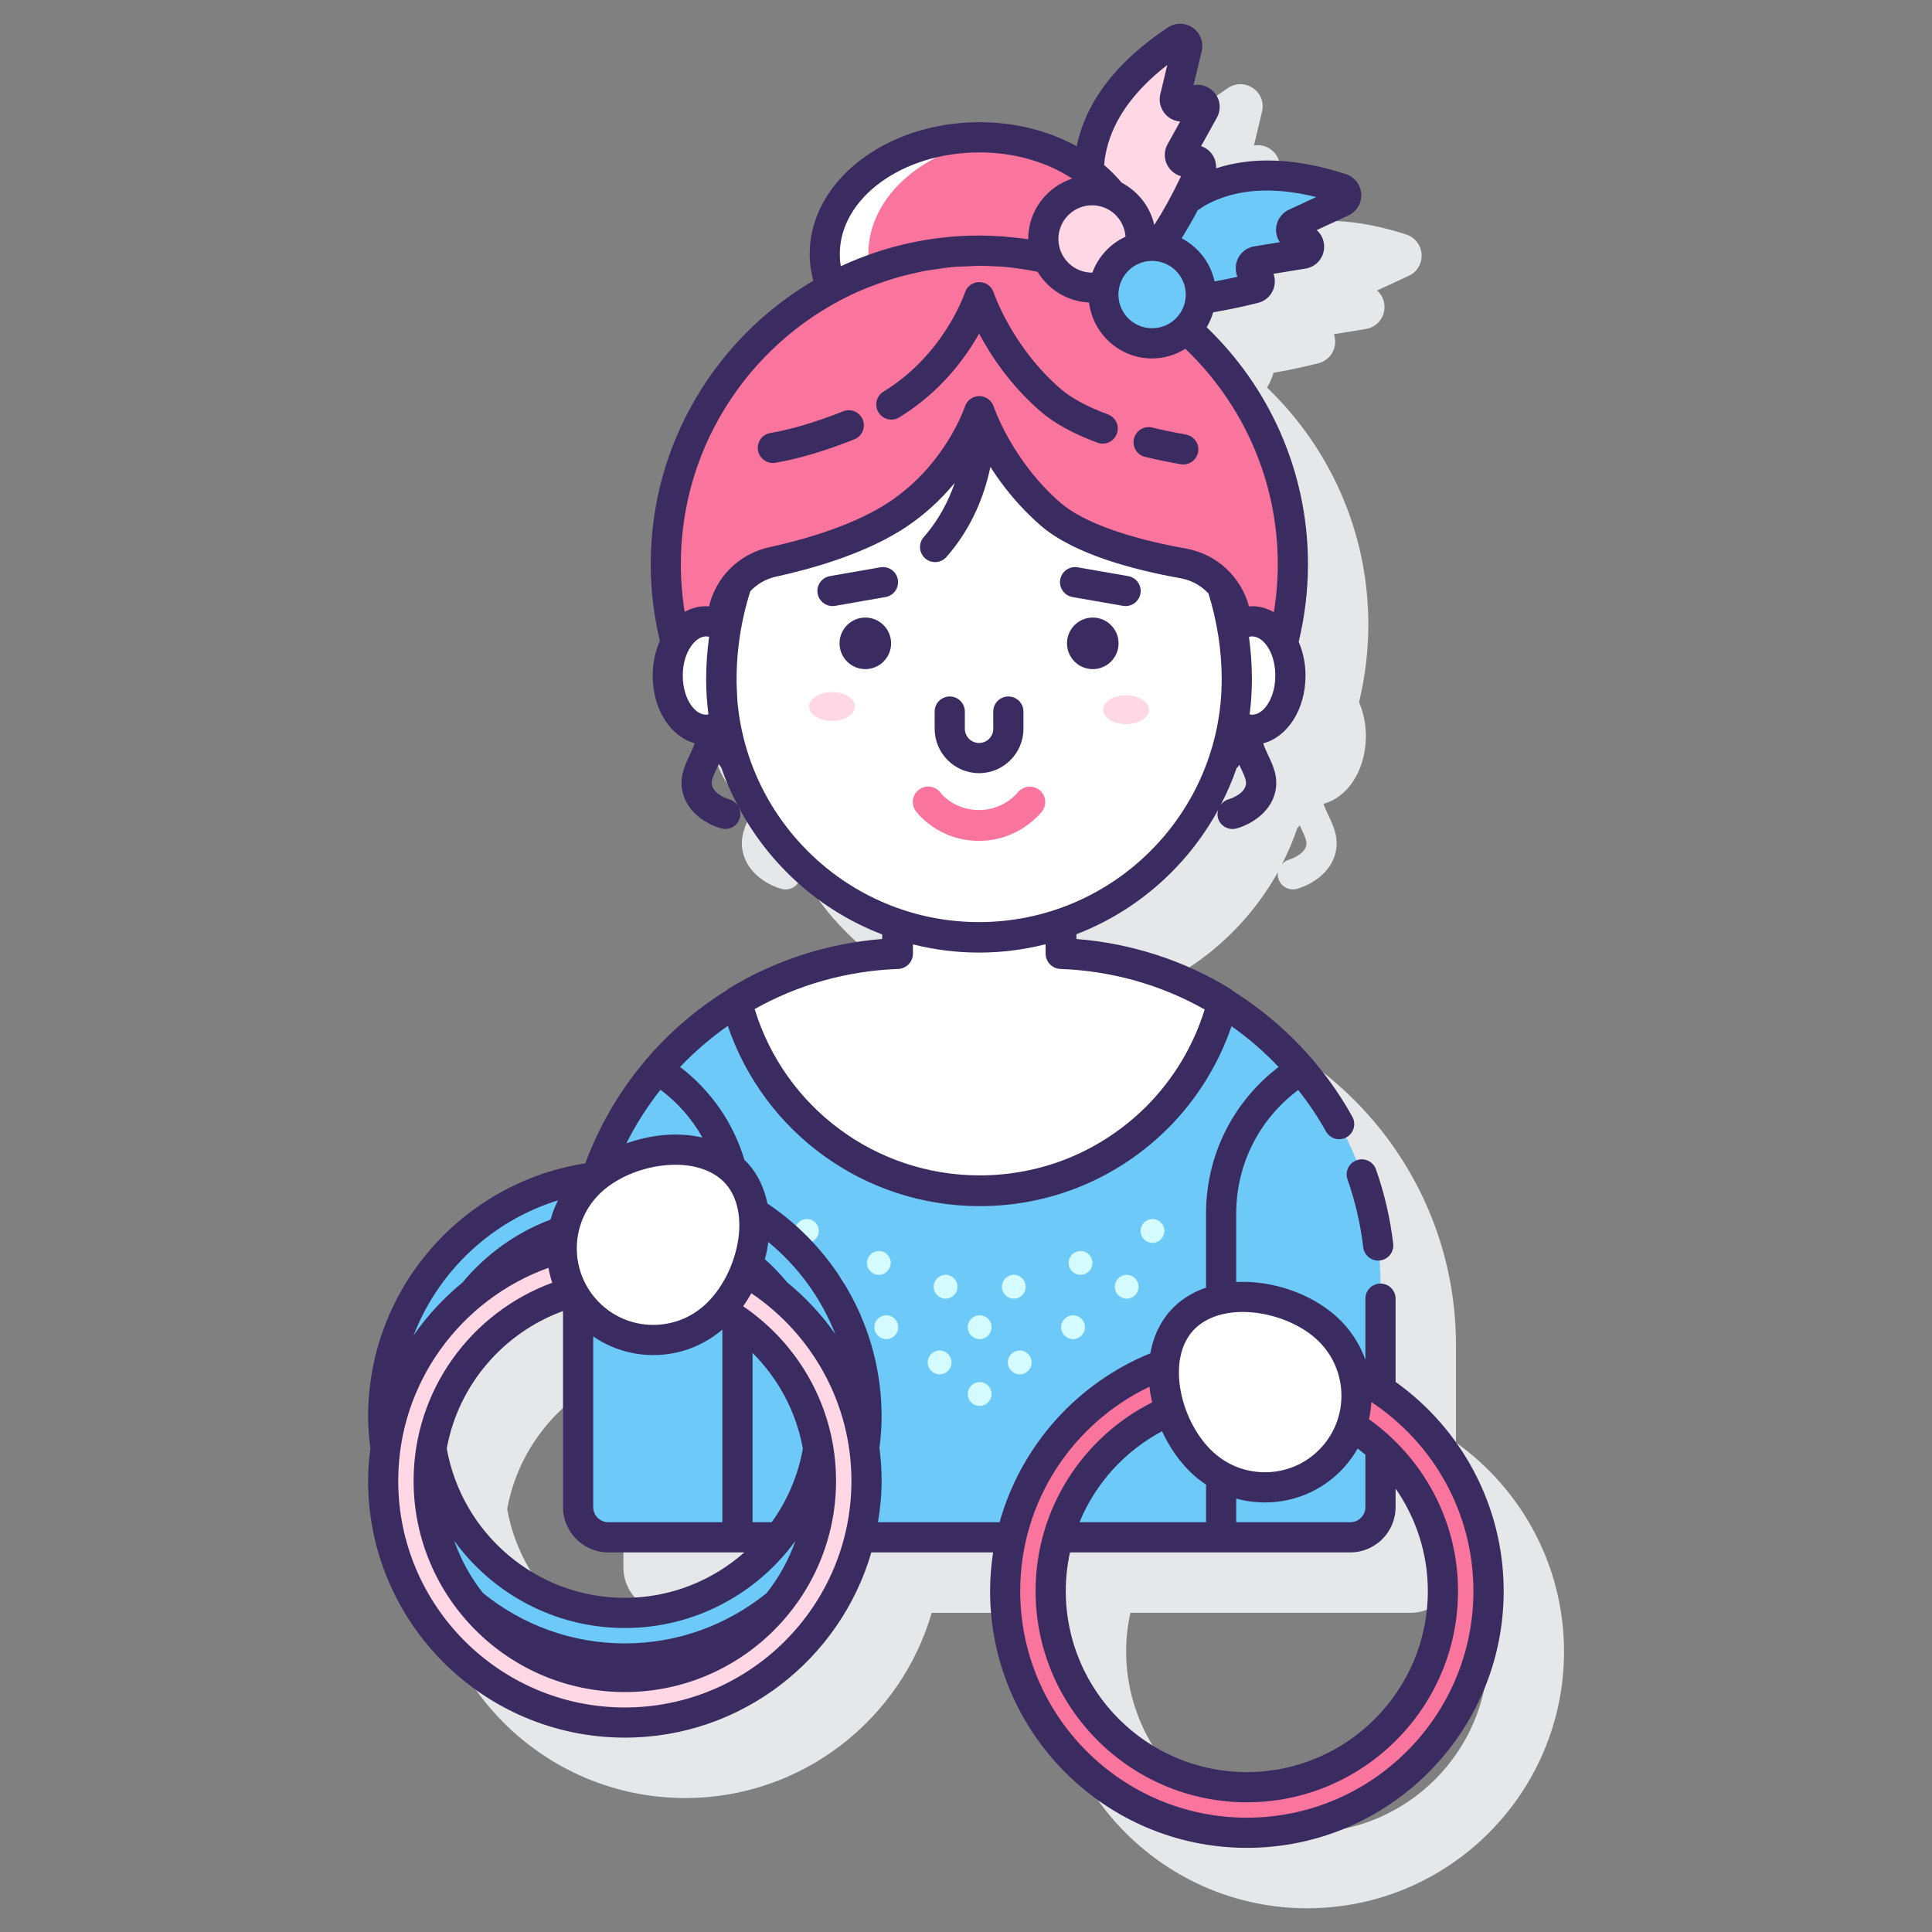 <?xml version="1.0" encoding="utf-8"?>
<!-- Generator: Adobe Illustrator 22.0.1, SVG Export Plug-In . SVG Version: 6.00 Build 0)  -->
<svg version="1.1" id="Layer_1" xmlns="http://www.w3.org/2000/svg" xmlns:xlink="http://www.w3.org/1999/xlink" x="0px" y="0px"
	 viewBox="0 0 128 128" style="enable-background:new 0 0 128 128;" xml:space="preserve">
<rect x="0" y="0" width="128" height="128" fill="#808080" stroke="none"/>
<style type="text/css">
	.st0{fill:#3A2C60;}
	.st1{fill:#E6E7E8;}
	.st2{fill:#6DC9F7;}
	.st3{fill:#FFFFFF;}
	.st4{fill:#FA759E;}
	.st5{fill:#FFD7E5;}
	.st6{fill:#D4FBFF;}
	.st7{fill:#0089EF;}
</style>
<g>
	<path class="st1" d="M96.461,95.572v-6.47c0-5.622-2.035-10.775-5.402-14.77c-0.002-0.004-0.002-0.008-0.004-0.011
		c-0.018-0.029-0.047-0.045-0.068-0.072c-3.851-4.525-9.421-7.538-15.692-8.024v-0.336c3.994-1.528,7.315-4.419,9.373-8.118
		c-0.021,0.133-0.018,0.271,0.019,0.409c0.118,0.449,0.523,0.746,0.966,0.746c0.085,0,0.171-0.011,0.256-0.034
		c0.815-0.215,2.28-0.979,2.593-2.479c0.196-0.947-0.169-1.714-0.49-2.392c-0.128-0.268-0.244-0.517-0.33-0.768
		c1.624-0.427,2.811-2.249,2.811-4.497c0-0.822-0.172-1.575-0.453-2.236c0.402-1.664,0.616-3.384,0.616-5.142
		c0-6.164-2.579-11.734-6.709-15.699c0.183-0.304,0.323-0.633,0.425-0.98c1.043-0.179,2.069-0.405,2.979-0.634
		c0.615-0.155,1.06-0.685,1.104-1.317c0.015-0.211-0.016-0.417-0.084-0.606l2.122-0.346c0.655-0.107,1.146-0.622,1.224-1.28
		c0.057-0.493-0.13-0.96-0.483-1.271l2.103-0.973c0.551-0.255,0.883-0.813,0.847-1.42c-0.037-0.611-0.437-1.127-1.018-1.316
		c-3.28-1.065-6.159-1.184-8.599-0.391c0.021-0.427-0.137-0.853-0.467-1.153c-0.156-0.142-0.336-0.246-0.527-0.31l1.044-1.879
		c0.322-0.58,0.224-1.284-0.245-1.753c-0.351-0.35-0.833-0.494-1.297-0.409l0.54-2.252c0.142-0.591-0.09-1.197-0.589-1.545
		c-0.502-0.35-1.153-0.356-1.663-0.019c-3.401,2.268-5.419,4.914-6.032,7.864c-1.421-0.779-3.083-1.314-4.897-1.507
		c-0.54-0.056-1.047-0.083-1.547-0.083c-6.201,0-11.247,3.918-11.247,8.734c0,0.596,0.085,1.188,0.241,1.769
		c-6.438,3.787-10.771,10.784-10.771,18.778c0,1.738,0.211,3.439,0.604,5.086c-0.295,0.673-0.476,1.447-0.476,2.292
		c0,2.238,1.177,4.052,2.79,4.489c-0.086,0.253-0.203,0.504-0.332,0.776c-0.322,0.678-0.688,1.446-0.489,2.394
		c0.312,1.499,1.775,2.263,2.591,2.478c0.085,0.022,0.171,0.033,0.256,0.033c0.442,0,0.848-0.296,0.966-0.745
		c0.046-0.173,0.028-0.342-0.014-0.504c2.059,3.755,5.42,6.687,9.464,8.225v0.323c-2.79,0.216-5.441,0.931-7.864,2.059
		c-0.069,0.031-0.137,0.062-0.206,0.093c-0.092,0.044-0.182,0.09-0.273,0.135c-0.704,0.337-1.394,0.703-2.06,1.112
		c-0.08,0.049-0.149,0.111-0.21,0.179c-1.904,1.228-3.615,2.728-5.078,4.447c-0.021,0.027-0.05,0.043-0.068,0.072
		c-0.002,0.004-0.002,0.008-0.004,0.011c-1.677,1.99-3.024,4.267-3.952,6.747c-8.127,1.277-14.369,8.307-14.369,16.786
		c0,0.72,0.06,1.425,0.147,2.122c-0.087,0.697-0.147,1.402-0.147,2.122c0,9.381,7.632,17.013,17.014,17.013
		c7.735,0,14.269-5.193,16.328-12.272h8.08c-0.127,0.838-0.214,1.689-0.214,2.562c0,9.381,7.632,17.013,17.014,17.013
		c9.381,0,17.013-7.632,17.013-17.013C103.617,103.707,100.784,98.66,96.461,95.572z M74.892,106.851h10.012h8.557
		c1.654,0,3-1.346,3-3v-1.255c1.344,1.938,2.137,4.285,2.137,6.816c0,6.614-5.38,11.994-11.993,11.994s-11.994-5.38-11.994-11.994
		C74.61,108.533,74.712,107.677,74.892,106.851z M41.302,90.851v13c0,1.654,1.346,3,3,3h8.558h0.455
		c-2.115,1.866-4.883,3.009-7.918,3.009c-5.888,0-10.788-4.269-11.795-9.872C34.362,95.755,37.346,92.295,41.302,90.851z
		 M86.543,56.006c-0.137,0.653-1.142,0.951-1.145,0.952c-0.19,0.05-0.339,0.163-0.464,0.298c0.396-0.768,0.734-1.567,1.018-2.394
		c0.015-0.016,0.036-0.023,0.05-0.04c0.037-0.048,0.069-0.098,0.106-0.146c0.032,0.069,0.064,0.139,0.095,0.204
		C86.451,55.4,86.6,55.732,86.543,56.006z M52.306,56.958c-0.01-0.003-1.008-0.304-1.144-0.952
		c-0.057-0.275,0.092-0.607,0.339-1.127c0.038-0.08,0.078-0.167,0.118-0.252c0.049,0.064,0.091,0.132,0.141,0.195
		c0,0.001,0.001,0.001,0.002,0.002c0.294,0.862,0.647,1.696,1.062,2.494C52.694,57.153,52.525,57.016,52.306,56.958z"/>
	<g>
		<path class="st2" d="M74.668,19.253c0.509-2.006,3.309-10.297,14.188-6.766c0.407,0.132,0.446,0.698,0.058,0.878l-3.1,1.436
			c-0.371,0.172-0.36,0.703,0.017,0.86l0.605,0.252c0.436,0.181,0.362,0.821-0.105,0.897l-3.065,0.5
			c-0.467,0.076-0.541,0.718-0.103,0.898l0,0c0.419,0.172,0.381,0.778-0.058,0.889c-2.042,0.516-5.929,1.335-8.096,0.732
			C74.756,19.758,74.604,19.507,74.668,19.253z"/>
		<path class="st5" d="M79.742,7.317c0.229-0.413-0.226-0.868-0.639-0.638L78.53,6.997c-0.357,0.199-0.78-0.122-0.685-0.52
			l0.796-3.323c0.1-0.416-0.369-0.737-0.725-0.499c-5.062,3.375-6.081,7.031-5.738,9.962c0.059-0.003,0.115-0.018,0.175-0.018
			c1.785,0,3.231,1.447,3.231,3.231c0,0.194-0.025,0.382-0.058,0.566c0.258-0.066,0.524-0.112,0.802-0.112
			c0.133,0,0.259,0.023,0.387,0.039c1.184-1.617,2.222-3.725,2.82-5.059c0.185-0.413-0.267-0.819-0.661-0.597
			c-0.413,0.232-0.871-0.223-0.641-0.637L79.742,7.317z"/>
		<g>
			<g>
				<path class="st2" d="M79.814,65.717c0.406,0.216,0.805,0.444,1.195,0.685c-0.751,2.926-2.27,5.545-4.335,7.617
					c-3.014,3.007-7.176,4.872-11.769,4.872c-7.763,0-14.271-5.322-16.101-12.521c0.377-0.231,0.762-0.45,1.154-0.658
					c-6.934,3.69-11.656,10.987-11.656,19.389v14.749c0,1.105,0.896,2,2,2h49.16c1.105,0,2-0.895,2-2V85.102
					C91.461,76.703,86.743,69.409,79.814,65.717z"/>
			</g>
			<path class="st3" d="M70.294,61.195c-1.708,0.573-3.53,0.897-5.43,0.897c-1.889,0-3.7-0.319-5.399-0.885v1.969
				c-3.897,0.139-7.538,1.281-10.661,3.194c1.829,7.2,8.338,12.521,16.101,12.521c4.593,0,8.755-1.866,11.769-4.872
				c2.065-2.072,3.585-4.691,4.335-7.617c-3.135-1.932-6.795-3.087-10.714-3.226V61.195z"/>
		</g>
		<g>
			<circle class="st6" cx="55.167" cy="85.251" r="0.79"/>
			<circle class="st6" cx="74.647" cy="85.251" r="0.79"/>
			<circle class="st6" cx="71.094" cy="87.93" r="0.79"/>
			<path class="st6" d="M58.72,87.14c-0.436,0-0.79,0.354-0.79,0.79c0,0.436,0.354,0.79,0.79,0.79s0.79-0.354,0.79-0.79
				C59.51,87.494,59.156,87.14,58.72,87.14z"/>
			<circle class="st6" cx="62.253" cy="90.265" r="0.79"/>
			<path class="st6" d="M67.562,89.475c-0.436,0-0.79,0.354-0.79,0.79c0,0.436,0.354,0.79,0.79,0.79s0.79-0.354,0.79-0.79
				C68.352,89.829,67.998,89.475,67.562,89.475z"/>
			<circle class="st6" cx="64.907" cy="87.93" r="0.79"/>
			<circle class="st6" cx="64.907" cy="92.357" r="0.79"/>
			<path class="st6" d="M53.459,80.763c-0.436,0-0.79,0.354-0.79,0.79c0,0.436,0.354,0.79,0.79,0.79s0.79-0.354,0.79-0.79
				C54.25,81.117,53.896,80.763,53.459,80.763z"/>
			<circle class="st6" cx="76.355" cy="81.553" r="0.79"/>
			<circle class="st6" cx="58.226" cy="83.671" r="0.79"/>
			<circle class="st6" cx="71.589" cy="83.671" r="0.79"/>
			<path class="st6" d="M62.648,84.461c-0.436,0-0.79,0.354-0.79,0.79c0,0.436,0.354,0.79,0.79,0.79c0.436,0,0.79-0.354,0.79-0.79
				C63.438,84.815,63.084,84.461,62.648,84.461z"/>
			<circle class="st6" cx="67.167" cy="85.251" r="0.79"/>
		</g>
		<g>
			<g>
				<path class="st3" d="M80.96,38.814c-0.635-0.759-1.53-1.301-2.567-1.485c-2.867-0.511-6.74-1.492-8.782-3.258
					c-2.213-1.914-3.518-4.141-4.179-5.519h-1.115c-0.757,1.514-2.354,4.023-5.263,5.802c-2.4,1.468-5.508,2.362-7.849,2.873
					c-0.966,0.211-1.795,0.736-2.395,1.45c-0.622,1.907-0.968,3.904-1.008,5.937v0.599c0,0.192,0.015,0.379,0.021,0.569
					c0.013,0.291,0.017,0.585,0.044,0.872c0.008,0.09,0.021,0.178,0.03,0.267c0.95,8.532,8.179,15.169,16.965,15.169
					c9.432,0,17.078-7.646,17.078-17.078C81.942,42.892,81.594,40.805,80.96,38.814z"/>
				<g>
					<g>
						<path class="st5" d="M74.604,46.064c-0.838,0-1.517,0.428-1.517,0.956s0.679,0.956,1.517,0.956
							c0.838,0,1.517-0.428,1.517-0.956S75.442,46.064,74.604,46.064z"/>
						<path class="st5" d="M55.124,45.852c-0.838,0-1.517,0.428-1.517,0.956s0.679,0.956,1.517,0.956
							c0.838,0,1.517-0.428,1.517-0.956S55.962,45.852,55.124,45.852z"/>
					</g>
					<path class="st4" d="M64.864,55.709c-2.736,0-4.137-1.898-4.195-1.979c-0.33-0.457-0.227-1.095,0.23-1.425
						c0.455-0.328,1.09-0.227,1.42,0.223c0.048,0.063,0.895,1.139,2.545,1.139c1.626,0,2.521-1.111,2.559-1.158
						c0.348-0.439,0.988-0.521,1.429-0.18c0.443,0.343,0.531,0.974,0.192,1.42C68.983,53.829,67.528,55.709,64.864,55.709z"/>
				</g>
				<g>
					<path class="st3" d="M64.881,16.606c3.546,0,6.883,0.891,9.804,2.457c0.281-0.706,0.437-1.454,0.437-2.229
						c0-4.27-4.585-7.731-10.241-7.731s-10.241,3.461-10.241,7.731c0,0.775,0.155,1.523,0.437,2.229
						C57.998,17.496,61.335,16.606,64.881,16.606z"/>
					<path class="st4" d="M75.07,16.055c-0.004-0.031-0.012-0.06-0.017-0.091c-0.033-0.22-0.075-0.438-0.132-0.651
						c-0.015-0.057-0.036-0.112-0.052-0.169c-0.055-0.186-0.115-0.37-0.188-0.551c-0.026-0.064-0.056-0.126-0.083-0.19
						c-0.075-0.17-0.155-0.339-0.244-0.504c-0.034-0.063-0.072-0.126-0.109-0.188c-0.095-0.162-0.196-0.321-0.304-0.477
						c-0.041-0.059-0.083-0.117-0.126-0.174c-0.117-0.157-0.24-0.311-0.371-0.461c-0.044-0.051-0.088-0.102-0.134-0.151
						c-0.142-0.155-0.292-0.306-0.448-0.453c-0.042-0.039-0.082-0.079-0.125-0.118c-0.175-0.158-0.358-0.309-0.548-0.456
						c-0.031-0.024-0.06-0.049-0.091-0.072c-1.147-0.861-2.563-1.517-4.144-1.892c-0.034-0.008-0.069-0.015-0.104-0.022
						c-0.276-0.063-0.557-0.118-0.842-0.163c-0.06-0.01-0.121-0.017-0.182-0.026c-0.18-0.026-0.363-0.044-0.546-0.063
						c-4.954,0.547-8.751,3.763-8.751,7.649c0,0.364,0.038,0.728,0.105,1.083c2.257-0.842,4.697-1.309,7.248-1.309
						c0.486,0,0.968,0.02,1.445,0.053c0.001,0,0.003,0,0.004,0c0.472-0.029,0.953-0.048,1.445-0.048c2.552,0,4.988,0.462,7.242,1.31
						c0.012-0.066,0.019-0.133,0.03-0.199c0.017-0.108,0.036-0.216,0.047-0.326c0.018-0.186,0.028-0.373,0.028-0.562
						C75.122,16.571,75.104,16.311,75.07,16.055z"/>
					<path class="st4" d="M47.803,45.213v-3.788c0-2.028,1.421-3.766,3.402-4.199c2.341-0.511,5.45-1.406,7.849-2.873
						c4.422-2.705,5.827-7.113,5.827-7.113s1.237,3.808,4.73,6.83c2.042,1.766,5.916,2.747,8.782,3.258
						c2.058,0.366,3.566,2.14,3.566,4.23v3.655c0,1.737-0.261,3.412-0.743,4.991c2.777-3.532,4.438-7.983,4.438-12.825
						c0-11.473-9.301-20.773-20.773-20.773s-20.773,9.301-20.773,20.773c0,4.842,1.661,9.293,4.438,12.825
						C48.064,48.625,47.803,46.95,47.803,45.213z"/>
				</g>
				<g>
					<path class="st3" d="M82.947,41.163c-0.472,0-0.909,0.194-1.288,0.51c0.182,1.099,0.283,2.215,0.283,3.341
						c0,0.974-0.086,1.927-0.243,2.857c0.37,0.296,0.791,0.479,1.247,0.479c1.406,0,2.545-1.609,2.545-3.593
						C85.492,42.772,84.352,41.163,82.947,41.163z"/>
					<path class="st3" d="M47.786,45.013c0-1.126,0.101-2.242,0.283-3.341c-0.379-0.316-0.816-0.51-1.288-0.51
						c-1.406,0-2.545,1.609-2.545,3.593c0,1.984,1.139,3.593,2.545,3.593c0.456,0,0.877-0.183,1.247-0.479
						C47.872,46.941,47.786,45.987,47.786,45.013z"/>
				</g>
			</g>
			<circle class="st5" cx="72.353" cy="15.831" r="3.231"/>
			<circle class="st2" cx="76.329" cy="19.517" r="3.231"/>
		</g>
		<path class="st2" d="M41.396,77.852c-8.844,0-16.013,7.169-16.013,16.013c0,8.844,7.169,16.013,16.013,16.013
			c8.844,0,16.013-7.169,16.013-16.013C57.41,85.022,50.24,77.852,41.396,77.852z M41.397,106.86
			c-7.165,0-12.994-5.829-12.994-12.994s5.829-12.994,12.994-12.994c7.165,0,12.994,5.829,12.994,12.994
			S48.561,106.86,41.397,106.86z"/>
		<path class="st5" d="M41.396,82.097c-8.844,0-16.013,7.169-16.013,16.013c0,8.844,7.169,16.013,16.013,16.013
			c8.844,0,16.013-7.169,16.013-16.013C57.41,89.266,50.24,82.097,41.396,82.097z M41.397,111.104
			c-7.165,0-12.994-5.829-12.994-12.994s5.829-12.994,12.994-12.994c7.165,0,12.994,5.829,12.994,12.994
			S48.561,111.104,41.397,111.104z"/>
		<path class="st4" d="M82.604,89.399c-8.844,0-16.013,7.169-16.013,16.013c0,8.844,7.169,16.013,16.013,16.013
			c8.844,0,16.013-7.169,16.013-16.013C98.617,96.569,91.448,89.399,82.604,89.399z M82.604,118.407
			c-7.165,0-12.994-5.829-12.994-12.994s5.829-12.994,12.994-12.994c7.165,0,12.994,5.829,12.994,12.994
			S89.769,118.407,82.604,118.407z"/>
		<path class="st3" d="M48.805,77.744c-2.24-2.493-7.088-1.791-9.581,0.45c-2.493,2.24-2.698,6.078-0.458,8.571
			c2.24,2.493,6.078,2.698,8.571,0.458C49.831,84.982,51.045,80.237,48.805,77.744z"/>
		<g>
			<path class="st3" d="M87.864,87.957c-2.493-2.24-7.34-2.943-9.581-0.45c-2.24,2.493-1.026,7.238,1.467,9.478
				c2.493,2.24,6.331,2.036,8.571-0.458C90.562,94.035,90.357,90.198,87.864,87.957z"/>
			<g>
				<path class="st0" d="M89.277,78.142c0.511,1.45,0.86,2.961,1.04,4.491c0.06,0.509,0.492,0.883,0.992,0.883
					c0.039,0,0.078-0.002,0.117-0.007c0.549-0.064,0.941-0.561,0.877-1.11c-0.197-1.676-0.58-3.333-1.14-4.922
					c-0.184-0.521-0.758-0.794-1.275-0.611C89.368,77.051,89.094,77.621,89.277,78.142z"/>
				<path class="st0" d="M57.329,40.915c-0.943,0-1.708,0.765-1.708,1.708c0,0.943,0.765,1.708,1.708,1.708
					c0.943,0,1.708-0.765,1.708-1.708C59.037,41.68,58.273,40.915,57.329,40.915z"/>
				<path class="st0" d="M72.399,40.915c-0.943,0-1.708,0.765-1.708,1.708c0,0.943,0.765,1.708,1.708,1.708
					c0.943,0,1.708-0.765,1.708-1.708C74.106,41.68,73.342,40.915,72.399,40.915z"/>
				<path class="st0" d="M67.806,48.282v-1.139c0-0.552-0.447-1-1-1s-1,0.448-1,1v1.139c0,0.52-0.422,0.942-0.941,0.942
					s-0.942-0.423-0.942-0.942v-1.139c0-0.552-0.447-1-1-1s-1,0.448-1,1v1.139c0,1.623,1.32,2.942,2.942,2.942
					C66.486,51.225,67.806,49.905,67.806,48.282z"/>
				<path class="st0" d="M71.057,39.556l3.345,0.583c0.059,0.01,0.116,0.015,0.173,0.015c0.478,0,0.899-0.342,0.984-0.828
					c0.095-0.544-0.27-1.062-0.813-1.157L71.4,37.586c-0.554-0.092-1.063,0.27-1.157,0.813
					C70.149,38.944,70.513,39.461,71.057,39.556z"/>
				<path class="st0" d="M58.327,37.586l-3.344,0.583c-0.544,0.095-0.908,0.613-0.813,1.157c0.085,0.486,0.507,0.828,0.984,0.828
					c0.057,0,0.114-0.005,0.173-0.015l3.344-0.583c0.544-0.095,0.908-0.613,0.813-1.157C59.39,37.856,58.878,37.493,58.327,37.586z"
					/>
				<path class="st0" d="M75.866,30.27c0.748,0.18,1.54,0.344,2.353,0.488c0.059,0.011,0.118,0.016,0.176,0.016
					c0.476,0,0.897-0.34,0.983-0.825c0.097-0.543-0.266-1.063-0.81-1.159c-0.773-0.138-1.525-0.294-2.235-0.464
					c-0.536-0.133-1.077,0.202-1.206,0.739S75.329,30.142,75.866,30.27z"/>
				<path class="st0" d="M59.576,27.653c2.725-1.666,4.375-3.918,5.292-5.55c0.773,1.454,2.076,3.429,4.089,5.17
					c0.894,0.773,2.155,1.465,3.75,2.056c0.114,0.042,0.232,0.063,0.348,0.063c0.406,0,0.788-0.25,0.938-0.653
					c0.192-0.518-0.072-1.093-0.59-1.285c-1.369-0.508-2.425-1.078-3.137-1.694c-3.224-2.789-4.423-6.349-4.435-6.384
					c-0.135-0.41-0.519-0.687-0.95-0.687c-0.001,0-0.002,0-0.003,0c-0.433,0.001-0.815,0.281-0.949,0.692
					c-0.013,0.041-1.365,4.101-5.396,6.565c-0.472,0.288-0.62,0.903-0.332,1.375C58.488,27.792,59.104,27.941,59.576,27.653z"/>
				<path class="st0" d="M51.204,30.673c0.055,0,0.11-0.004,0.166-0.014c1.518-0.254,3.277-0.776,5.231-1.55
					c0.514-0.203,0.765-0.784,0.562-1.298c-0.203-0.514-0.786-0.765-1.298-0.562c-1.823,0.722-3.447,1.206-4.825,1.437
					c-0.545,0.091-0.912,0.607-0.821,1.152C50.301,30.327,50.725,30.673,51.204,30.673z"/>
				<path class="st0" d="M92.461,91.554V86.04c0-0.552-0.447-1-1-1s-1,0.448-1,1v4.05c-0.381-1.071-1.026-2.065-1.93-2.877
					c-1.696-1.524-4.259-2.399-6.628-2.276v-4.541c0-3.266,1.529-6.256,4.11-8.184c0.679,0.867,1.299,1.781,1.835,2.747
					c0.183,0.33,0.524,0.515,0.876,0.515c0.164,0,0.33-0.04,0.483-0.125c0.483-0.268,0.658-0.876,0.391-1.359
					c-1.879-3.389-4.614-6.265-7.912-8.334c-0.046-0.042-0.087-0.089-0.142-0.123c-3.078-1.897-6.596-3.037-10.229-3.321v-0.317
					c4.026-1.547,7.352-4.501,9.398-8.253c-0.052,0.171-0.075,0.352-0.026,0.537c0.118,0.449,0.523,0.746,0.966,0.746
					c0.085,0,0.171-0.011,0.256-0.034c0.816-0.215,2.28-0.979,2.591-2.478c0.198-0.948-0.167-1.716-0.489-2.393
					c-0.128-0.269-0.239-0.518-0.323-0.77c1.621-0.43,2.806-2.249,2.806-4.495c0-0.822-0.173-1.576-0.453-2.236
					c0.402-1.664,0.615-3.383,0.615-5.141c0-6.164-2.58-11.731-6.71-15.696c0.185-0.308,0.327-0.64,0.43-0.992
					c1.043-0.175,2.066-0.396,2.976-0.626c0.615-0.155,1.06-0.685,1.104-1.317c0.015-0.211-0.016-0.417-0.084-0.606l2.122-0.346
					c0.655-0.107,1.146-0.622,1.224-1.28c0.057-0.493-0.13-0.959-0.483-1.27l2.103-0.974c0.551-0.255,0.883-0.813,0.847-1.421
					c-0.037-0.611-0.437-1.127-1.018-1.315c-3.281-1.065-6.159-1.181-8.599-0.383c0.023-0.429-0.134-0.858-0.465-1.161
					c-0.156-0.143-0.337-0.247-0.528-0.31l1.044-1.88c0.322-0.58,0.224-1.285-0.246-1.753c-0.351-0.351-0.832-0.496-1.296-0.409
					l0.54-2.252c0.142-0.591-0.09-1.198-0.59-1.546c-0.502-0.35-1.156-0.356-1.662-0.018c-3.403,2.269-5.419,4.916-6.032,7.867
					c-1.42-0.78-3.081-1.318-4.896-1.511c-0.542-0.056-1.048-0.083-1.547-0.083c-6.201,0-11.247,3.918-11.247,8.734
					c0,0.597,0.085,1.188,0.241,1.769c-6.439,3.787-10.772,10.784-10.772,18.778c0,1.738,0.211,3.438,0.605,5.085
					c-0.295,0.673-0.476,1.447-0.476,2.292c0,2.236,1.174,4.046,2.784,4.487c-0.084,0.254-0.197,0.506-0.326,0.778
					c-0.322,0.678-0.688,1.446-0.49,2.393c0.312,1.5,1.775,2.264,2.592,2.479c0.085,0.022,0.171,0.033,0.255,0.033
					c0.439,0,0.841-0.294,0.961-0.739c0.067-0.245,0.027-0.491-0.079-0.703c2.043,3.837,5.415,6.861,9.511,8.426v0.303
					c-3.612,0.283-7.11,1.411-10.174,3.288c-0.045,0.027-0.077,0.067-0.116,0.1c-0.003,0.002-0.007,0.002-0.01,0.004
					c-4.409,2.744-7.634,6.792-9.372,11.471c-8.137,1.269-14.389,8.303-14.389,16.789c0,0.713,0.062,1.411,0.15,2.1
					c-0.089,0.704-0.15,1.417-0.15,2.145c0,9.381,7.632,17.014,17.014,17.014c7.735,0,14.268-5.193,16.327-12.273h8.067
					c-0.127,0.836-0.2,1.69-0.2,2.562c0,9.381,7.632,17.014,17.013,17.014c9.382,0,17.014-7.632,17.014-17.014
					C99.617,99.703,96.789,94.641,92.461,91.554z M89.065,97.197c0.345-0.384,0.636-0.797,0.882-1.228
					c0.174,0.135,0.348,0.268,0.514,0.412v3.47c0,0.551-0.448,1-1,1h-7.558v-1.568c0.611,0.17,1.247,0.258,1.895,0.258
					c0.129,0,0.257-0.003,0.386-0.01C86.069,99.43,87.803,98.601,89.065,97.197z M79.082,97.729
					c0.259,0.233,0.536,0.439,0.821,0.629v2.493h-8.386c1.069-2.588,3.017-4.721,5.472-6.028
					C77.507,95.941,78.222,96.956,79.082,97.729z M70.889,102.851h10.014h8.558c1.654,0,3-1.346,3-3v-1.232
					c1.339,1.933,2.137,4.268,2.137,6.793c0,6.614-5.38,11.994-11.993,11.994c-6.614,0-11.995-5.38-11.995-11.994
					C70.609,104.533,70.709,103.677,70.889,102.851z M82.337,86.921c1.738,0,3.63,0.677,4.858,1.78
					c2.079,1.868,2.25,5.08,0.382,7.159c-0.904,1.007-2.147,1.602-3.5,1.674c-1.36,0.07-2.651-0.386-3.659-1.292
					c-1.073-0.965-1.894-2.492-2.194-4.086c-0.306-1.622-0.014-3.072,0.803-3.98C79.81,87.304,81.029,86.921,82.337,86.921z
					 M82.541,52.007c-0.135,0.652-1.14,0.95-1.143,0.951c-0.218,0.057-0.386,0.193-0.516,0.357c0.406-0.783,0.762-1.595,1.052-2.439
					c0.021-0.022,0.05-0.031,0.068-0.055c0.037-0.047,0.069-0.098,0.105-0.146c0.032,0.068,0.064,0.138,0.095,0.203
					C82.45,51.399,82.599,51.731,82.541,52.007z M82.791,47.332c0.101-0.776,0.151-1.553,0.151-2.318
					c0-0.917-0.065-1.864-0.194-2.823c0.811-0.22,1.744,0.901,1.744,2.565C84.492,46.391,83.59,47.513,82.791,47.332z
					 M72.372,18.061c-0.007,0-0.013,0.002-0.019,0.002c-1.23,0-2.231-1.001-2.231-2.231s1.001-2.231,2.231-2.231
					c1.179,0,2.137,0.922,2.216,2.081C73.553,16.149,72.762,17.005,72.372,18.061z M76.329,17.285c1.23,0,2.231,1.001,2.231,2.231
					s-1.001,2.231-2.231,2.231s-2.231-1.001-2.231-2.231S75.099,17.285,76.329,17.285z M87.206,13.054l-1.813,0.84
					c-0.529,0.245-0.863,0.78-0.853,1.362c0.006,0.289,0.096,0.562,0.25,0.791l-1.686,0.275c-0.656,0.107-1.148,0.623-1.224,1.283
					c-0.029,0.258,0.008,0.508,0.101,0.733c-0.527,0.121-1.027,0.221-1.513,0.31c-0.262-1.249-1.085-2.282-2.184-2.861
					c0.376-0.599,0.732-1.218,1.062-1.848c0.175-0.118,0.34-0.242,0.531-0.347C81.832,12.514,84.292,12.334,87.206,13.054z
					 M73.217,10.385c0.366-2.203,1.75-4.245,4.121-6.083l-0.466,1.944c-0.135,0.567,0.078,1.161,0.543,1.513
					c0.229,0.174,0.498,0.272,0.773,0.293L77.36,9.545c-0.324,0.581-0.225,1.287,0.246,1.756c0.185,0.183,0.404,0.31,0.639,0.376
					c-0.595,1.256-1.192,2.33-1.771,3.228c-0.275-1.22-1.081-2.229-2.159-2.799c-0.345-0.416-0.735-0.809-1.164-1.174
					C73.167,10.751,73.186,10.57,73.217,10.385z M55.705,17.634c-0.044-0.264-0.066-0.53-0.066-0.802
					c0-3.713,4.148-6.734,9.247-6.734c0.431,0,0.87,0.023,1.339,0.071c1.844,0.197,3.493,0.799,4.807,1.663
					c-1.684,0.559-2.91,2.13-2.91,3.999c0,0.008,0.002,0.015,0.002,0.023c-0.512-0.078-1.032-0.133-1.555-0.175
					c-0.06-0.005-0.118-0.015-0.178-0.019c-0.047-0.003-0.094-0.003-0.141-0.005c-0.453-0.029-0.908-0.05-1.368-0.05
					c-3.217,0-6.27,0.707-9.02,1.964C55.809,17.593,55.757,17.61,55.705,17.634z M57.006,19.252c0.193-0.083,0.388-0.16,0.582-0.235
					c0.247-0.099,0.5-0.187,0.751-0.276c0.357-0.127,0.717-0.246,1.08-0.351c0.254-0.073,0.513-0.136,0.771-0.199
					c0.331-0.081,0.662-0.163,0.997-0.227c0.299-0.057,0.604-0.096,0.907-0.139c0.312-0.044,0.623-0.097,0.938-0.126
					c0.373-0.035,0.753-0.044,1.132-0.057c0.241-0.009,0.479-0.032,0.722-0.032c0.354,0,0.704,0.018,1.052,0.035
					c0.112,0.006,0.226,0.005,0.338,0.013c0.597,0.043,1.184,0.124,1.767,0.218c0.234,0.039,0.467,0.083,0.699,0.13
					c0.708,1.171,1.96,1.966,3.409,2.036c0.262,2.083,2.025,3.706,4.178,3.706c0.811,0,1.561-0.241,2.206-0.638
					c3.764,3.601,6.12,8.661,6.12,14.268c0,1.077-0.089,2.138-0.258,3.179c-0.441-0.25-0.929-0.395-1.45-0.395
					c-0.066,0-0.132,0.01-0.198,0.015c-0.523-1.938-2.109-3.466-4.179-3.834c-3.899-0.695-6.849-1.771-8.304-3.03
					c-3.224-2.789-4.423-6.349-4.435-6.384c-0.135-0.41-0.519-0.687-0.95-0.687c-0.001,0-0.002,0-0.003,0
					c-0.433,0.001-0.815,0.281-0.949,0.692c-0.013,0.041-1.366,4.101-5.396,6.566c-2.318,1.417-5.381,2.277-7.541,2.749
					c-2.042,0.445-3.555,1.987-4.019,3.928c-0.064-0.005-0.128-0.014-0.192-0.014c-0.508,0-0.987,0.135-1.42,0.374
					c-0.167-1.034-0.254-2.089-0.254-3.158C45.107,29.275,50.012,22.302,57.006,19.252z M46.781,42.163
					c0.065,0,0.132,0.009,0.198,0.027c-0.129,0.958-0.194,1.905-0.194,2.823c0,0.766,0.051,1.542,0.151,2.318
					c-0.795,0.179-1.7-0.941-1.7-2.576C45.236,43.228,46.051,42.163,46.781,42.163z M48.313,52.96c-0.01-0.002-1.015-0.3-1.15-0.954
					c-0.057-0.275,0.092-0.607,0.339-1.127c0.038-0.08,0.078-0.166,0.118-0.252c0.049,0.064,0.091,0.132,0.141,0.195
					c0.006,0.008,0.015,0.012,0.022,0.019c0.303,0.888,0.678,1.741,1.11,2.561C48.763,53.195,48.565,53.03,48.313,52.96z
					 M48.89,46.799c-0.008-0.081-0.02-0.162-0.027-0.244c-0.025-0.264-0.028-0.534-0.041-0.802c-0.006-0.18-0.02-0.36-0.02-0.54
					v-0.543c0.035-1.878,0.344-3.729,0.907-5.5c0.446-0.469,1.027-0.819,1.708-0.967c2.312-0.504,5.603-1.434,8.158-2.997
					c1.561-0.955,2.76-2.101,3.679-3.214c-0.402,1.173-1.037,2.433-2.052,3.589c-0.364,0.415-0.324,1.046,0.091,1.411
					c0.189,0.167,0.425,0.249,0.66,0.249c0.277,0,0.554-0.115,0.751-0.34c1.735-1.974,2.541-4.179,2.913-5.967
					c0.783,1.227,1.87,2.62,3.339,3.891c2.209,1.911,6.256,2.951,9.262,3.486c0.736,0.131,1.372,0.501,1.849,1.013
					c0.566,1.832,0.874,3.746,0.874,5.688c0,8.866-7.213,16.079-16.078,16.079C56.602,61.092,49.783,54.827,48.89,46.799z
					 M59.501,64.196c0.549-0.02,0.984-0.47,0.984-1.02v-0.609c2.892,0.728,5.896,0.725,8.788-0.009v0.618
					c0,0.549,0.436,1,0.984,1.02c3.37,0.12,6.657,1.045,9.556,2.685c-0.747,2.416-2.073,4.622-3.861,6.417
					c-2.957,2.95-6.88,4.574-11.048,4.574c-6.885,0-12.909-4.494-14.906-11.019C52.882,65.231,56.151,64.315,59.501,64.196z
					 M46.54,75.365c-0.771-0.179-1.613-0.24-2.51-0.168c-0.86,0.069-1.718,0.264-2.531,0.554c0.626-1.258,1.387-2.444,2.258-3.553
					C44.913,73.061,45.851,74.143,46.54,75.365z M55.344,88.391c-0.901-1.288-1.979-2.441-3.194-3.434
					c-0.453-0.546-0.944-1.059-1.474-1.531c0.058-0.22,0.111-0.441,0.153-0.663c0.031-0.163,0.047-0.321,0.068-0.481
					C52.86,83.895,54.398,85.991,55.344,88.391z M48.061,78.412c0.816,0.908,1.108,2.359,0.803,3.98
					c-0.3,1.594-1.12,3.121-2.193,4.086c-1.008,0.905-2.301,1.361-3.659,1.292c-1.353-0.072-2.596-0.667-3.5-1.674
					c-1.869-2.079-1.697-5.291,0.381-7.159c1.074-0.965,2.681-1.618,4.297-1.747c0.189-0.015,0.376-0.023,0.56-0.023
					C46.151,77.167,47.339,77.609,48.061,78.412z M40.302,100.851c-0.552,0-1-0.449-1-1V88.544c1.057,0.723,2.291,1.153,3.603,1.223
					c0.129,0.007,0.257,0.01,0.386,0.01c1.682,0,3.285-0.596,4.569-1.691v12.765H40.302z M40.302,102.851h8.558h0.455
					c-2.115,1.866-4.883,3.009-7.918,3.009c-5.896,0-10.801-4.28-11.798-9.895c0.767-4.22,3.755-7.665,7.703-9.105v12.991
					C37.302,101.505,38.648,102.851,40.302,102.851z M50.788,105.549c-2.572,2.078-5.834,3.331-9.391,3.331
					c-3.557,0-6.819-1.252-9.391-3.33c-0.818-1.03-1.465-2.197-1.911-3.461c2.546,3.492,6.659,5.771,11.302,5.771
					s8.756-2.279,11.302-5.771C52.252,103.352,51.605,104.519,50.788,105.549z M51.127,100.851h-1.268V89.634
					c1.698,1.693,2.89,3.887,3.333,6.342C52.872,97.771,52.153,99.426,51.127,100.851z M36.969,79.527
					c-0.205,0.406-0.369,0.832-0.492,1.272c-2.297,0.868-4.3,2.317-5.839,4.175c-1.235,1.01-2.327,2.185-3.237,3.499
					C29.047,84.212,32.576,80.887,36.969,79.527z M41.397,113.124c-8.278,0-15.014-6.735-15.014-15.014
					c0-6.5,4.16-12.031,9.953-14.113c0.062,0.336,0.143,0.666,0.252,0.988c-5.352,1.966-9.186,7.1-9.186,13.125
					c0,7.716,6.277,13.994,13.994,13.994s13.994-6.278,13.994-13.994c0-4.809-2.446-9.048-6.153-11.566
					c0.192-0.277,0.375-0.562,0.541-0.864c3.993,2.7,6.631,7.258,6.631,12.431C56.409,106.389,49.675,113.124,41.397,113.124z
					 M58.168,100.851c0.146-0.894,0.242-1.806,0.242-2.741c0-0.741-0.052-1.469-0.145-2.185c0.085-0.676,0.145-1.36,0.145-2.06
					c0-5.885-3.01-11.073-7.565-14.129c-0.206-1.022-0.637-1.929-1.295-2.661c-0.071-0.079-0.152-0.147-0.228-0.222
					c-0.725-2.439-2.205-4.588-4.265-6.165c0.95-0.999,2.008-1.91,3.163-2.721c2.413,7.097,9.084,11.943,16.686,11.943
					c4.712,0,9.147-1.836,12.491-5.172c1.897-1.904,3.328-4.218,4.196-6.749c1.128,0.798,2.172,1.704,3.118,2.7
					c-3.022,2.308-4.807,5.847-4.807,9.707v4.911c-0.901,0.309-1.716,0.808-2.365,1.531c-0.719,0.801-1.14,1.776-1.326,2.822
					c-4.838,1.97-8.565,6.101-9.986,11.19H58.168z M82.604,120.426c-8.278,0-15.013-6.735-15.013-15.014
					c0-5.968,3.507-11.121,8.563-13.538c0.039,0.346,0.1,0.692,0.179,1.036c-4.575,2.303-7.723,7.04-7.723,12.503
					c0,7.716,6.278,13.994,13.995,13.994c7.716,0,13.993-6.278,13.993-13.994c0-4.698-2.338-8.848-5.9-11.385
					c0.084-0.376,0.136-0.757,0.159-1.139c4.068,2.688,6.761,7.294,6.761,12.524C97.617,113.691,90.882,120.426,82.604,120.426z"/>
			</g>
		</g>
	</g>
</g>
</svg>
